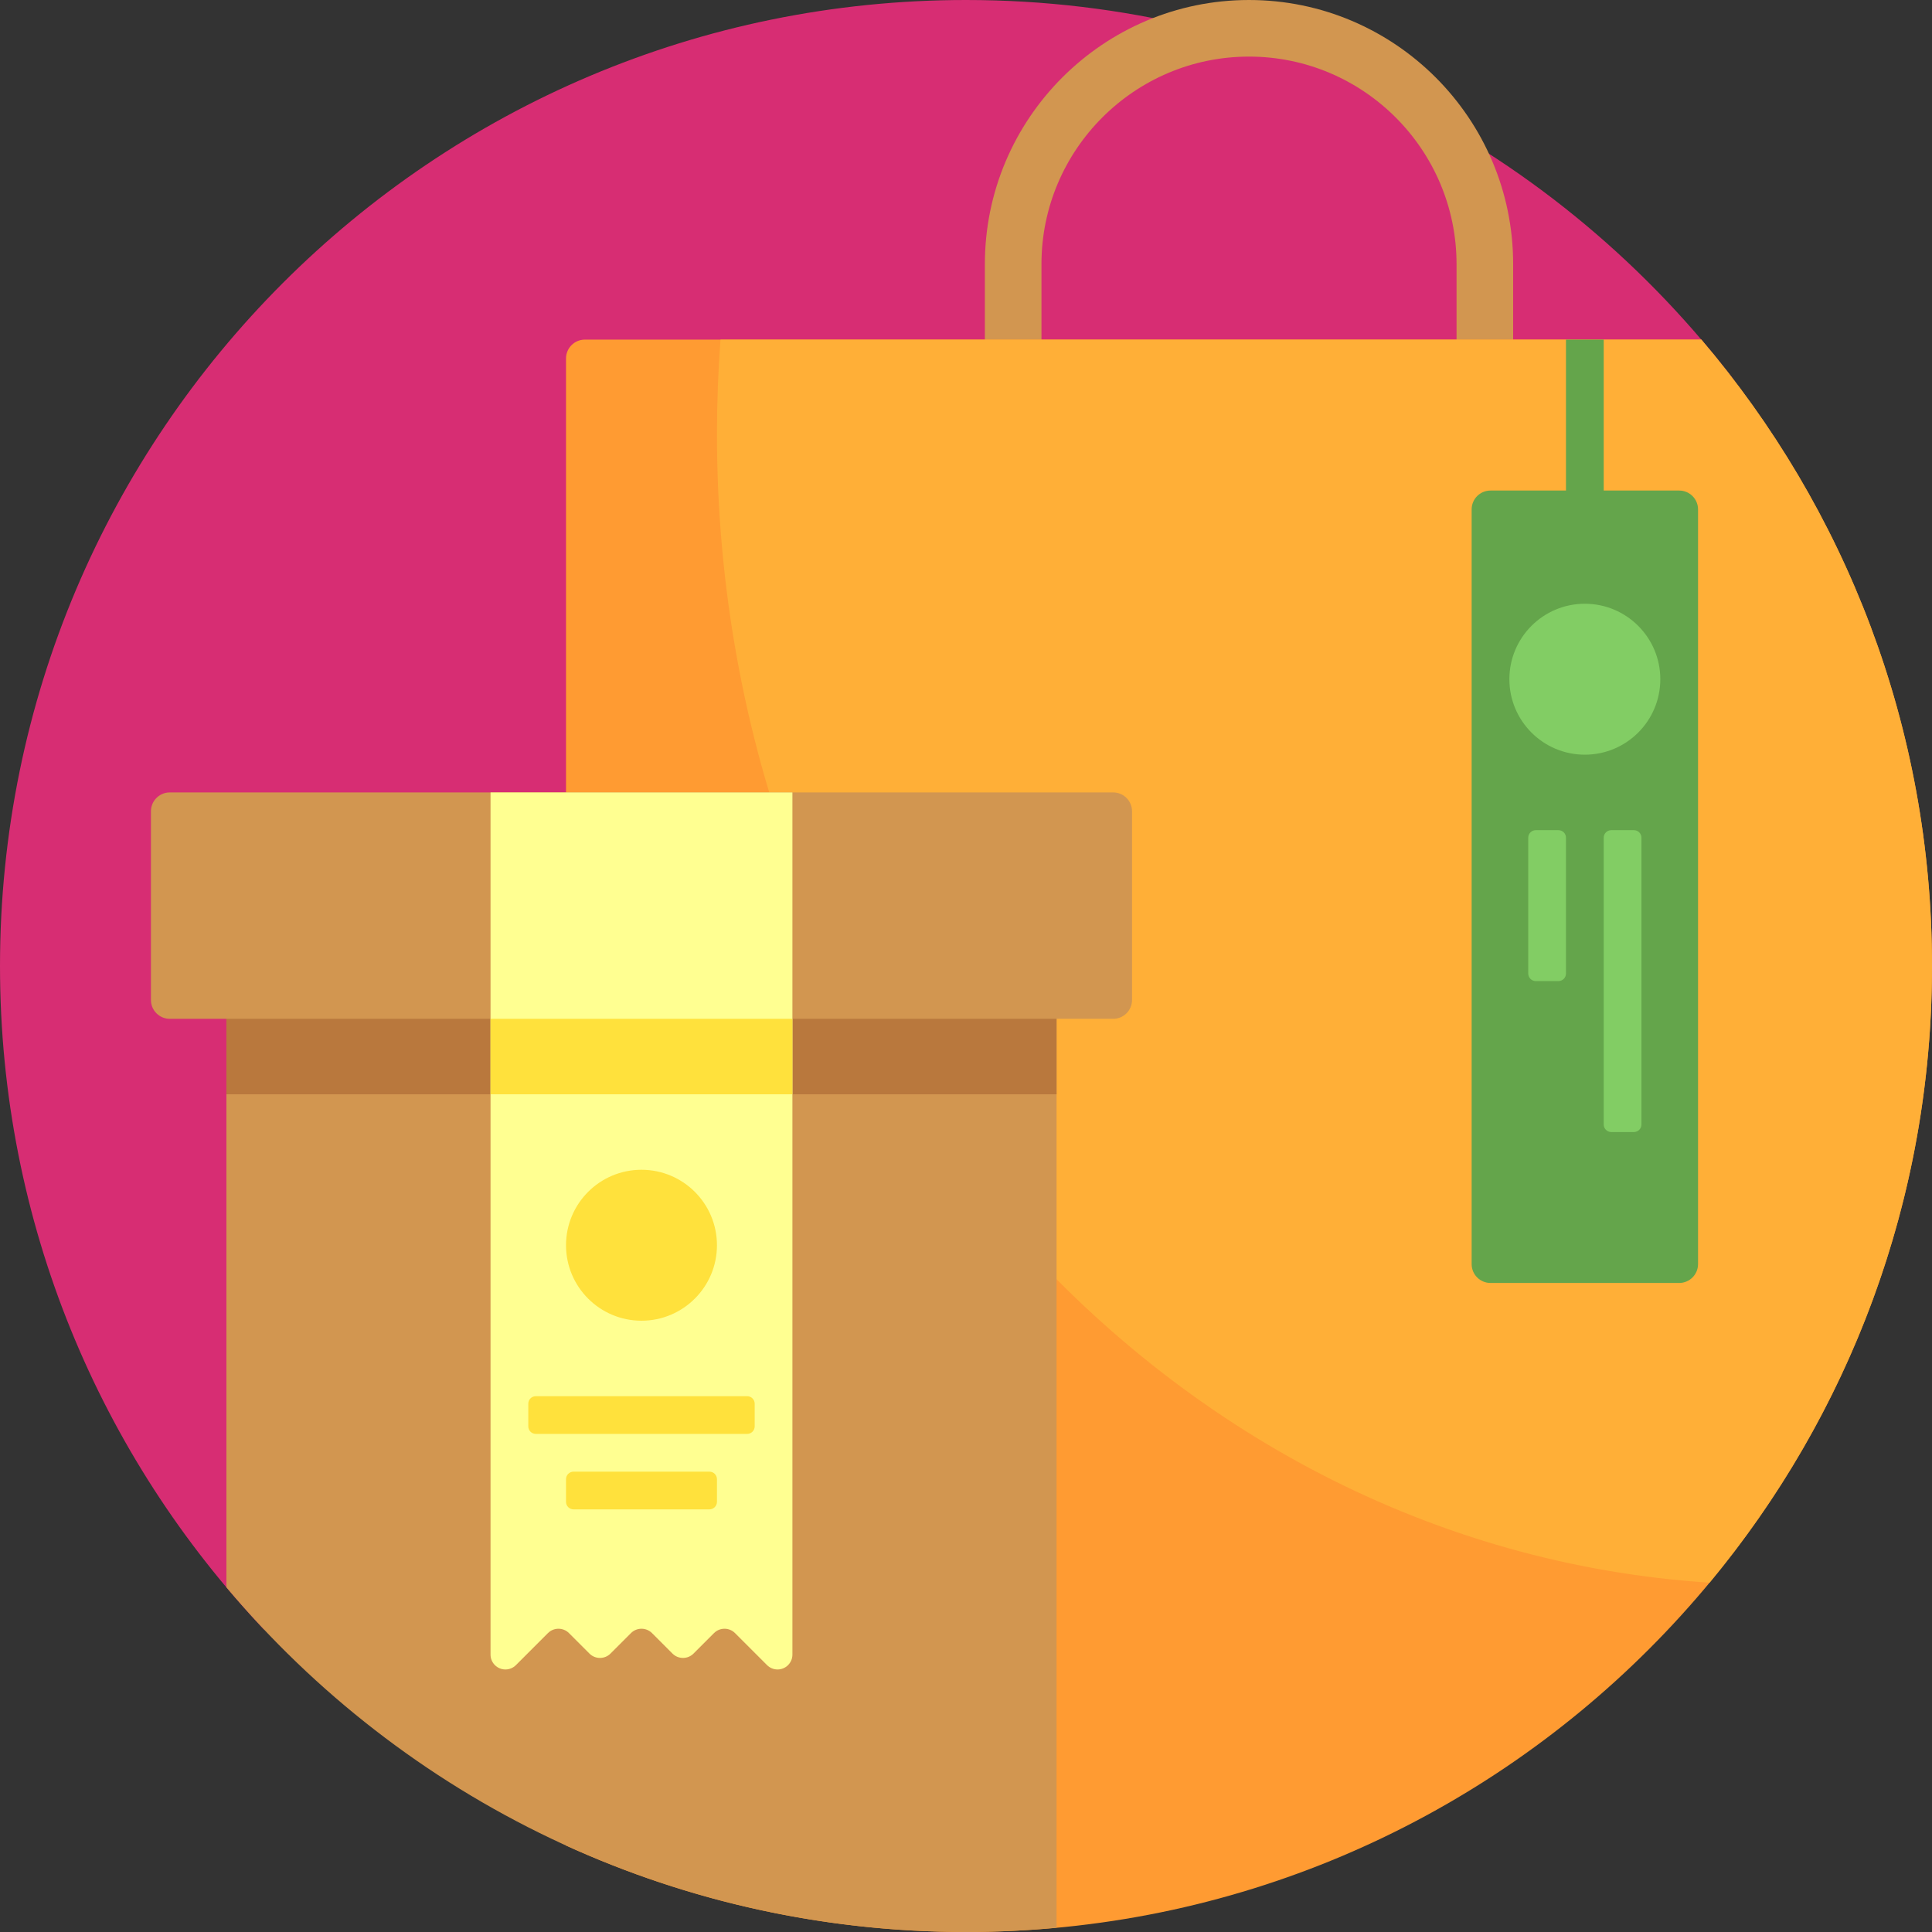 <svg xmlns="http://www.w3.org/2000/svg" viewBox="0.0 0.0 200.0 200.0" height="200.0px" width="200.0px"><rect x="0.0" y="0.0" width="200.0" height="200.0" fill="#333333" stroke="none"/><path fill="#D72D73" fill-opacity="1.0"  filling="0" d="M179.734 39.648 C179.571 39.453 179.411 39.256 179.246 39.062 L63.672 39.062 C62.593 39.062 61.719 39.937 61.719 41.016 L61.719 109.375 L27.344 109.375 L27.344 168.702 C10.395 150.787 0.0 126.609 0.0 100.0 C0.0 44.771 44.771 0.0 100.0 0.0 C132.556 0.0 161.474 15.561 179.734 39.648 Z"></path>
<path fill="#D29650" fill-opacity="1.0"  filling="0" d="M129.297 0.0 C114.22 0.0 101.953 12.266 101.953 27.344 L101.953 143.359 C101.953 158.437 114.22 170.703 129.297 170.703 C144.374 170.703 156.641 158.437 156.641 143.359 L156.641 27.344 C156.641 12.266 144.374 0.0 129.297 0.0 Z M150.781 143.359 C150.781 155.206 141.143 164.844 129.297 164.844 C117.45 164.844 107.812 155.206 107.812 143.359 L107.812 27.344 C107.812 15.497 117.45 5.859 129.297 5.859 C141.143 5.859 150.781 15.497 150.781 27.344 L150.781 143.359 Z"></path>
<path fill="#FF9B32" fill-opacity="1.0"  filling="0" d="M176.121 35.156 C191.009 52.616 200.0 75.256 200.0 100.0 C200.0 155.229 155.229 200.0 100.0 200.0 C85.231 200.0 71.211 196.796 58.594 191.048 L58.594 37.109 C58.594 36.031 59.468 35.156 60.547 35.156 L176.121 35.156 Z"></path>
<path fill="#FFAF37" fill-opacity="1.0"  filling="0" d="M74.219 44.922 C74.219 41.633 74.346 38.377 74.586 35.156 L176.121 35.156 C191.009 52.616 200.0 75.256 200.0 100.0 C200.0 124.271 191.351 146.52 176.971 163.839 C119.65 160.108 74.219 108.298 74.219 44.922 Z"></path>
<path fill="#D29650" fill-opacity="1.0"  filling="0" d="M109.375 199.559 C106.288 199.846 103.162 200.0 100.0 200.0 C69.269 200.0 41.781 186.134 23.438 164.322 L23.438 89.844 L109.375 89.844 L109.375 199.559 Z"></path>
<path fill="#B9783D" fill-opacity="1.0"  filling="0" d="M109.375 113.281 L23.438 113.281 L23.438 89.844 L109.375 89.844 L109.375 113.281 Z"></path>
<path fill="#64A54B" fill-opacity="1.0"  filling="0" d="M166.016 58.594 L162.109 58.594 L162.109 35.156 L166.016 35.156 L166.016 58.594 Z"></path>
<path fill="#64A54B" fill-opacity="1.0"  filling="0" d="M173.828 132.812 L154.297 132.812 C153.218 132.812 152.344 131.938 152.344 130.859 L152.344 52.734 C152.344 51.656 153.218 50.781 154.297 50.781 L173.828 50.781 C174.907 50.781 175.781 51.656 175.781 52.734 L175.781 130.859 C175.781 131.938 174.907 132.812 173.828 132.812 Z"></path>
<path fill="#82CD64" fill-opacity="1.0"  filling="0" d="M164.062 78.125 C159.748 78.125 156.25 74.627 156.25 70.312 C156.25 65.998 159.748 62.5 164.062 62.5 C168.377 62.5 171.875 65.998 171.875 70.312 C171.875 74.627 168.377 78.125 164.062 78.125 Z M161.328 85.938 L158.984 85.938 C158.553 85.938 158.203 86.287 158.203 86.719 L158.203 100.781 C158.203 101.213 158.553 101.562 158.984 101.562 L161.328 101.562 C161.76 101.562 162.109 101.213 162.109 100.781 L162.109 86.719 C162.109 86.287 161.76 85.938 161.328 85.938 Z M169.141 85.938 L166.797 85.938 C166.365 85.938 166.016 86.287 166.016 86.719 L166.016 116.406 C166.016 116.838 166.365 117.188 166.797 117.188 L169.141 117.188 C169.572 117.188 169.922 116.838 169.922 116.406 L169.922 86.719 C169.922 86.287 169.572 85.938 169.141 85.938 Z"></path>
<path fill="#D29650" fill-opacity="1.0"  filling="0" d="M117.188 83.984 L117.188 103.516 C117.188 104.594 116.313 105.469 115.234 105.469 L17.578 105.469 C16.5 105.469 15.625 104.594 15.625 103.516 L15.625 83.984 C15.625 82.906 16.5 82.031 17.578 82.031 L115.234 82.031 C116.313 82.031 117.188 82.906 117.188 83.984 Z"></path>
<path fill="#FFFF91" fill-opacity="1.0"  filling="0" d="M82.031 82.031 L82.031 113.281 L82.031 117.188 L82.031 171.284 C82.031 172.134 81.342 172.823 80.492 172.823 C80.084 172.823 79.693 172.661 79.404 172.372 L76.089 169.057 C75.488 168.456 74.514 168.456 73.913 169.057 L71.792 171.178 C71.191 171.779 70.216 171.779 69.615 171.178 L67.495 169.057 C66.893 168.456 65.919 168.456 65.318 169.057 L63.197 171.178 C62.596 171.779 61.622 171.779 61.021 171.178 L58.9 169.057 C58.299 168.456 57.325 168.456 56.723 169.057 L53.409 172.372 C53.12 172.661 52.729 172.823 52.32 172.823 C51.47 172.823 50.781 172.134 50.781 171.284 L50.781 117.188 L50.781 113.281 L50.781 82.031 L82.031 82.031 Z"></path>
<path fill="#FFE13C" fill-opacity="1.0"  filling="0" d="M82.031 105.469 L82.031 113.281 L50.781 113.281 L50.781 105.469 L82.031 105.469 Z M74.219 128.906 C74.219 124.591 70.721 121.094 66.406 121.094 C62.091 121.094 58.594 124.591 58.594 128.906 C58.594 133.221 62.091 136.719 66.406 136.719 C70.721 136.719 74.219 133.221 74.219 128.906 Z M77.344 144.531 L55.469 144.531 C55.037 144.531 54.688 144.881 54.688 145.312 L54.688 147.656 C54.688 148.088 55.037 148.438 55.469 148.438 L77.344 148.438 C77.775 148.438 78.125 148.088 78.125 147.656 L78.125 145.312 C78.125 144.881 77.775 144.531 77.344 144.531 Z M73.438 152.344 L59.375 152.344 C58.943 152.344 58.594 152.693 58.594 153.125 L58.594 155.469 C58.594 155.9 58.943 156.25 59.375 156.25 L73.438 156.25 C73.869 156.25 74.219 155.9 74.219 155.469 L74.219 153.125 C74.219 152.693 73.869 152.344 73.438 152.344 Z"></path></svg>